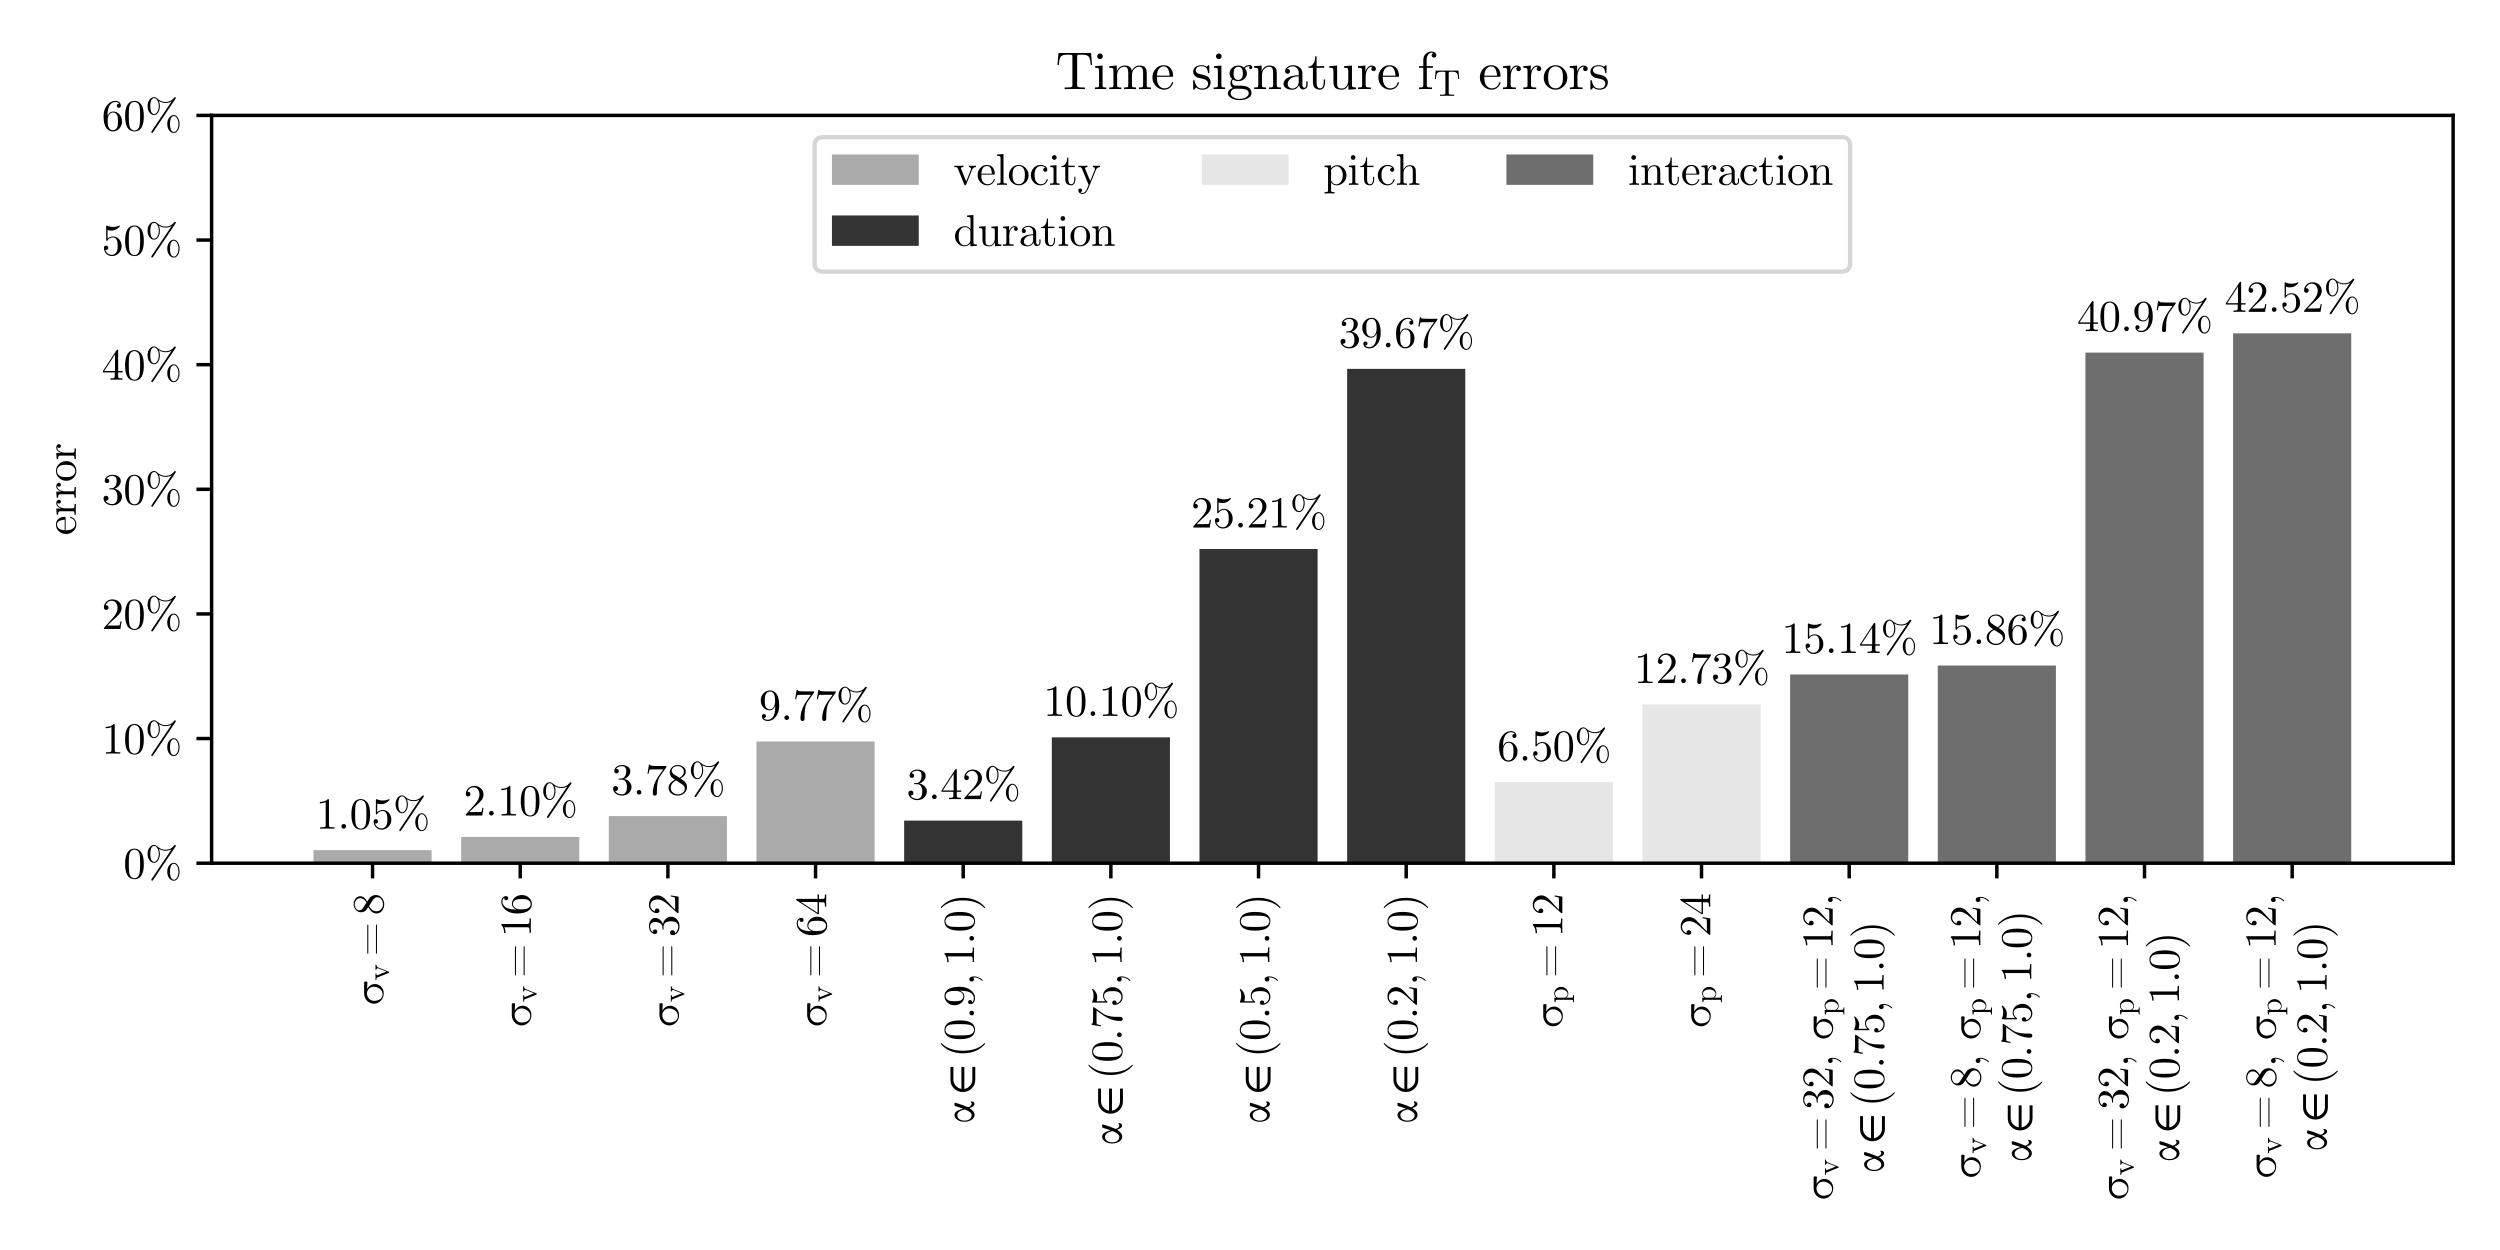 <?xml version="1.0" encoding="utf-8" standalone="no"?>
<!DOCTYPE svg PUBLIC "-//W3C//DTD SVG 1.1//EN"
  "http://www.w3.org/Graphics/SVG/1.1/DTD/svg11.dtd">
<svg xmlns:xlink="http://www.w3.org/1999/xlink" width="576pt" height="288pt" viewBox="0 0 576 288" xmlns="http://www.w3.org/2000/svg" version="1.1">
 <defs>
  <style type="text/css">*{stroke-linejoin: round; stroke-linecap: butt}</style>
 </defs>
 <g id="figure_1">
  <g id="patch_1">
   <path d="M 0 288 
L 576 288 
L 576 0 
L 0 0 
z
" style="fill: #ffffff"/>
  </g>
  <g id="axes_1">
   <g id="patch_2">
    <path d="M 48.755 198.878 
L 565.2 198.878 
L 565.2 26.592 
L 48.755 26.592 
z
" style="fill: #ffffff"/>
   </g>
   <g id="patch_3">
    <path d="M 72.23 198.878 
L 99.447 198.878 
L 99.447 195.868 
L 72.23 195.868 
z
" clip-path="url(#pb0a0406ac8)" style="fill: #aaaaaa"/>
   </g>
   <g id="patch_4">
    <path d="M 106.251 198.878 
L 133.468 198.878 
L 133.468 192.836 
L 106.251 192.836 
z
" clip-path="url(#pb0a0406ac8)" style="fill: #aaaaaa"/>
   </g>
   <g id="patch_5">
    <path d="M 140.273 198.878 
L 167.49 198.878 
L 167.49 188.02 
L 140.273 188.02 
z
" clip-path="url(#pb0a0406ac8)" style="fill: #aaaaaa"/>
   </g>
   <g id="patch_6">
    <path d="M 174.294 198.878 
L 201.511 198.878 
L 201.511 170.832 
L 174.294 170.832 
z
" clip-path="url(#pb0a0406ac8)" style="fill: #aaaaaa"/>
   </g>
   <g id="patch_7">
    <path d="M 208.315 198.878 
L 235.533 198.878 
L 235.533 189.066 
L 208.315 189.066 
z
" clip-path="url(#pb0a0406ac8)" style="fill: #333333"/>
   </g>
   <g id="patch_8">
    <path d="M 242.337 198.878 
L 269.554 198.878 
L 269.554 169.887 
L 242.337 169.887 
z
" clip-path="url(#pb0a0406ac8)" style="fill: #333333"/>
   </g>
   <g id="patch_9">
    <path d="M 276.358 198.878 
L 303.575 198.878 
L 303.575 126.487 
L 276.358 126.487 
z
" clip-path="url(#pb0a0406ac8)" style="fill: #333333"/>
   </g>
   <g id="patch_10">
    <path d="M 310.38 198.878 
L 337.597 198.878 
L 337.597 84.981 
L 310.38 84.981 
z
" clip-path="url(#pb0a0406ac8)" style="fill: #333333"/>
   </g>
   <g id="patch_11">
    <path d="M 344.401 198.878 
L 371.618 198.878 
L 371.618 180.205 
L 344.401 180.205 
z
" clip-path="url(#pb0a0406ac8)" style="fill: #e6e6e6"/>
   </g>
   <g id="patch_12">
    <path d="M 378.422 198.878 
L 405.64 198.878 
L 405.64 162.314 
L 378.422 162.314 
z
" clip-path="url(#pb0a0406ac8)" style="fill: #e6e6e6"/>
   </g>
   <g id="patch_13">
    <path d="M 412.444 198.878 
L 439.661 198.878 
L 439.661 155.392 
L 412.444 155.392 
z
" clip-path="url(#pb0a0406ac8)" style="fill: #6e6e6e"/>
   </g>
   <g id="patch_14">
    <path d="M 446.465 198.878 
L 473.682 198.878 
L 473.682 153.332 
L 446.465 153.332 
z
" clip-path="url(#pb0a0406ac8)" style="fill: #6e6e6e"/>
   </g>
   <g id="patch_15">
    <path d="M 480.487 198.878 
L 507.704 198.878 
L 507.704 81.233 
L 480.487 81.233 
z
" clip-path="url(#pb0a0406ac8)" style="fill: #6e6e6e"/>
   </g>
   <g id="patch_16">
    <path d="M 514.508 198.878 
L 541.725 198.878 
L 541.725 76.797 
L 514.508 76.797 
z
" clip-path="url(#pb0a0406ac8)" style="fill: #6e6e6e"/>
   </g>
   <g id="matplotlib.axis_1">
    <g id="xtick_1">
     <g id="line2d_1">
      <defs>
       <path id="mce9eb46eaa" d="M 0 0 
L 0 3.5 
" style="stroke: #000000; stroke-width: 0.8"/>
      </defs>
      <g>
       <use xlink:href="#mce9eb46eaa" x="85.838" y="198.878" style="stroke: #000000; stroke-width: 0.8"/>
      </g>
     </g>
     <g id="text_1">
      <!-- $\sigma_v = 8$ -->
      <g transform="translate(88.338 231.678) rotate(-90) scale(0.1 -0.1)">
       <defs>
        <path id="CMUSerif-Roman-3c3" d="M 262 1344 
Q 262 1587 358 1827 
Q 454 2067 636 2278 
Q 819 2490 1132 2624 
Q 1446 2758 1837 2758 
Q 1869 2758 1933 2755 
Q 1997 2752 2035 2752 
L 3309 2752 
Q 3405 2752 3430 2720 
Q 3456 2688 3456 2586 
L 3456 2419 
Q 3456 2336 3430 2307 
Q 3405 2278 3328 2278 
Q 3315 2278 3142 2291 
Q 2970 2304 2755 2313 
Q 2541 2323 2432 2323 
L 2400 2323 
Q 2682 2176 2890 1878 
Q 3098 1581 3098 1197 
Q 3098 691 2717 310 
Q 2336 -70 1747 -70 
Q 1126 -70 694 349 
Q 262 768 262 1344 
z
M 678 1318 
Q 678 1120 723 925 
Q 768 730 867 534 
Q 966 339 1164 217 
Q 1363 96 1632 96 
Q 2106 96 2406 502 
Q 2707 909 2707 1344 
Q 2707 1760 2425 2051 
Q 2144 2342 1747 2342 
Q 1325 2342 1001 2057 
Q 678 1773 678 1318 
z
" transform="scale(0.016)"/>
        <path id="CMUSerif-Roman-76" d="M 122 2560 
L 122 2758 
Q 410 2739 742 2739 
Q 864 2739 1440 2758 
L 1440 2560 
Q 1075 2560 1075 2394 
Q 1075 2368 1114 2285 
L 1830 499 
L 2483 2131 
Q 2522 2240 2522 2285 
Q 2522 2394 2448 2474 
Q 2374 2554 2214 2560 
L 2214 2758 
Q 2541 2739 2771 2739 
Q 3034 2739 3251 2758 
L 3251 2560 
Q 3059 2560 2924 2473 
Q 2790 2387 2748 2313 
Q 2707 2240 2662 2131 
L 1824 51 
Q 1773 -70 1690 -70 
Q 1632 -70 1609 -48 
Q 1587 -26 1555 51 
L 634 2323 
Q 570 2483 490 2521 
Q 410 2560 122 2560 
z
" transform="scale(0.016)"/>
        <path id="CMUSerif-Roman-3d" d="M 365 973 
Q 371 1050 493 1050 
L 4416 1050 
Q 4602 1050 4602 979 
Q 4602 902 4429 902 
L 538 902 
Q 365 902 365 973 
z
M 365 2221 
Q 365 2298 499 2298 
L 4410 2298 
Q 4602 2298 4602 2221 
Q 4602 2150 4442 2150 
L 493 2150 
Q 365 2150 365 2221 
z
" transform="scale(0.016)"/>
        <path id="CMUSerif-Roman-38" d="M 269 966 
Q 269 1683 1190 2144 
Q 794 2413 723 2490 
Q 442 2803 442 3194 
Q 442 3642 781 3952 
Q 1120 4262 1600 4262 
Q 2061 4262 2406 3996 
Q 2752 3731 2752 3309 
Q 2752 2714 1978 2317 
Q 2490 1997 2611 1862 
Q 2925 1517 2925 1075 
Q 2925 563 2531 211 
Q 2138 -141 1594 -141 
Q 1062 -141 665 169 
Q 269 480 269 966 
z
M 589 966 
Q 589 570 886 304 
Q 1184 38 1600 38 
Q 2003 38 2304 268 
Q 2605 499 2605 845 
Q 2605 979 2560 1094 
Q 2515 1210 2425 1302 
Q 2336 1395 2281 1436 
Q 2227 1478 2125 1549 
L 1338 2048 
Q 589 1632 589 966 
z
M 723 3443 
Q 723 3136 1043 2925 
L 1837 2413 
Q 2470 2784 2470 3309 
Q 2470 3648 2211 3875 
Q 1952 4102 1594 4102 
Q 1242 4102 982 3916 
Q 723 3731 723 3443 
z
" transform="scale(0.016)"/>
       </defs>
       <use xlink:href="#CMUSerif-Roman-3c3" transform="translate(0 0.406)"/>
       <use xlink:href="#CMUSerif-Roman-76" transform="translate(57.654 -12.522) scale(0.7)"/>
       <use xlink:href="#CMUSerif-Roman-3d" transform="translate(113.359 0.406)"/>
       <use xlink:href="#CMUSerif-Roman-38" transform="translate(207.819 0.406)"/>
      </g>
     </g>
    </g>
    <g id="xtick_2">
     <g id="line2d_2">
      <g>
       <use xlink:href="#mce9eb46eaa" x="119.86" y="198.878" style="stroke: #000000; stroke-width: 0.8"/>
      </g>
     </g>
     <g id="text_2">
      <!-- $\sigma_v = 16$ -->
      <g transform="translate(122.36 236.678) rotate(-90) scale(0.1 -0.1)">
       <defs>
        <path id="CMUSerif-Roman-31" d="M 570 3654 
L 570 3853 
Q 1338 3853 1734 4262 
Q 1843 4262 1862 4236 
Q 1882 4211 1882 4096 
L 1882 506 
Q 1882 314 1974 256 
Q 2067 198 2477 198 
L 2682 198 
L 2682 0 
Q 2458 19 1645 19 
Q 832 19 608 0 
L 608 198 
L 813 198 
Q 1216 198 1312 256 
Q 1408 314 1408 506 
L 1408 3821 
Q 1075 3654 570 3654 
z
" transform="scale(0.016)"/>
        <path id="CMUSerif-Roman-36" d="M 269 2022 
Q 269 3027 781 3644 
Q 1293 4262 1952 4262 
Q 2336 4262 2550 4067 
Q 2765 3872 2765 3571 
Q 2765 3405 2669 3334 
Q 2573 3264 2470 3264 
Q 2355 3264 2265 3341 
Q 2176 3418 2176 3558 
Q 2176 3846 2528 3846 
Q 2362 4102 1965 4102 
Q 1843 4102 1718 4067 
Q 1594 4032 1430 3913 
Q 1267 3795 1142 3606 
Q 1018 3418 931 3066 
Q 845 2714 845 2253 
L 845 2099 
Q 1107 2733 1644 2733 
Q 2182 2733 2553 2323 
Q 2925 1914 2925 1306 
Q 2925 685 2537 272 
Q 2150 -141 1606 -141 
Q 1363 -141 1142 -38 
Q 922 64 717 294 
Q 512 525 390 969 
Q 269 1414 269 2022 
z
M 858 1446 
Q 858 819 973 518 
Q 992 467 1033 400 
Q 1075 333 1148 243 
Q 1222 154 1344 96 
Q 1466 38 1606 38 
Q 2035 38 2240 454 
Q 2349 685 2349 1312 
Q 2349 1952 2234 2189 
Q 2035 2586 1638 2586 
Q 1370 2586 1184 2400 
Q 998 2214 928 1968 
Q 858 1722 858 1446 
z
" transform="scale(0.016)"/>
       </defs>
       <use xlink:href="#CMUSerif-Roman-3c3" transform="translate(0 0.406)"/>
       <use xlink:href="#CMUSerif-Roman-76" transform="translate(57.654 -12.522) scale(0.7)"/>
       <use xlink:href="#CMUSerif-Roman-3d" transform="translate(113.359 0.406)"/>
       <use xlink:href="#CMUSerif-Roman-31" transform="translate(207.819 0.406)"/>
       <use xlink:href="#CMUSerif-Roman-36" transform="translate(257.819 0.406)"/>
      </g>
     </g>
    </g>
    <g id="xtick_3">
     <g id="line2d_3">
      <g>
       <use xlink:href="#mce9eb46eaa" x="153.881" y="198.878" style="stroke: #000000; stroke-width: 0.8"/>
      </g>
     </g>
     <g id="text_3">
      <!-- $\sigma_v = 32$ -->
      <g transform="translate(156.381 236.678) rotate(-90) scale(0.1 -0.1)">
       <defs>
        <path id="CMUSerif-Roman-33" d="M 269 864 
Q 269 1056 377 1145 
Q 486 1235 627 1235 
Q 774 1235 880 1139 
Q 986 1043 986 877 
Q 986 698 861 598 
Q 736 499 563 525 
Q 717 269 998 153 
Q 1280 38 1542 38 
Q 1818 38 2042 275 
Q 2266 512 2266 1094 
Q 2266 1587 2074 1872 
Q 1882 2157 1504 2157 
L 1222 2157 
Q 1126 2157 1097 2166 
Q 1069 2176 1069 2227 
Q 1069 2291 1165 2304 
Q 1261 2304 1414 2323 
Q 1786 2336 1984 2656 
Q 2163 2957 2163 3386 
Q 2163 3776 1977 3939 
Q 1792 4102 1549 4102 
Q 1325 4102 1078 4009 
Q 832 3917 698 3706 
Q 1094 3706 1094 3386 
Q 1094 3245 1004 3152 
Q 915 3059 768 3059 
Q 627 3059 534 3148 
Q 442 3238 442 3392 
Q 442 3757 768 4009 
Q 1094 4262 1574 4262 
Q 2048 4262 2400 4012 
Q 2752 3763 2752 3379 
Q 2752 3002 2502 2691 
Q 2253 2381 1856 2253 
Q 2342 2157 2633 1827 
Q 2925 1498 2925 1094 
Q 2925 595 2531 227 
Q 2138 -141 1562 -141 
Q 1030 -141 649 147 
Q 269 435 269 864 
z
" transform="scale(0.016)"/>
        <path id="CMUSerif-Roman-32" d="M 320 0 
Q 320 115 329 150 
Q 339 186 390 237 
L 1619 1606 
Q 2291 2362 2291 3021 
Q 2291 3450 2067 3757 
Q 1843 4064 1434 4064 
Q 1152 4064 915 3891 
Q 678 3718 570 3411 
Q 589 3418 653 3418 
Q 813 3418 902 3318 
Q 992 3219 992 3085 
Q 992 2912 880 2829 
Q 768 2746 659 2746 
Q 614 2746 556 2755 
Q 499 2765 409 2854 
Q 320 2944 320 3104 
Q 320 3552 659 3907 
Q 998 4262 1517 4262 
Q 2106 4262 2490 3913 
Q 2874 3565 2874 3021 
Q 2874 2829 2816 2656 
Q 2758 2483 2681 2348 
Q 2605 2214 2400 2000 
Q 2195 1786 2028 1632 
Q 1862 1478 1491 1152 
L 813 493 
L 1965 493 
Q 2528 493 2573 544 
Q 2637 634 2714 1114 
L 2874 1114 
L 2694 0 
L 320 0 
z
" transform="scale(0.016)"/>
       </defs>
       <use xlink:href="#CMUSerif-Roman-3c3" transform="translate(0 0.406)"/>
       <use xlink:href="#CMUSerif-Roman-76" transform="translate(57.654 -12.522) scale(0.7)"/>
       <use xlink:href="#CMUSerif-Roman-3d" transform="translate(113.359 0.406)"/>
       <use xlink:href="#CMUSerif-Roman-33" transform="translate(207.819 0.406)"/>
       <use xlink:href="#CMUSerif-Roman-32" transform="translate(257.819 0.406)"/>
      </g>
     </g>
    </g>
    <g id="xtick_4">
     <g id="line2d_4">
      <g>
       <use xlink:href="#mce9eb46eaa" x="187.903" y="198.878" style="stroke: #000000; stroke-width: 0.8"/>
      </g>
     </g>
     <g id="text_4">
      <!-- $\sigma_v = 64$ -->
      <g transform="translate(190.403 236.678) rotate(-90) scale(0.1 -0.1)">
       <defs>
        <path id="CMUSerif-Roman-34" d="M 179 1056 
L 179 1254 
L 2144 4256 
Q 2195 4333 2272 4333 
Q 2342 4333 2358 4304 
Q 2374 4275 2374 4166 
L 2374 1254 
L 3014 1254 
L 3014 1056 
L 2374 1056 
L 2374 499 
Q 2374 314 2451 256 
Q 2528 198 2861 198 
L 2995 198 
L 2995 0 
Q 2733 19 2125 19 
Q 1523 19 1261 0 
L 1261 198 
L 1395 198 
Q 1728 198 1805 256 
Q 1882 314 1882 499 
L 1882 1056 
L 179 1056 
z
M 358 1254 
L 1920 1254 
L 1920 3642 
L 358 1254 
z
" transform="scale(0.016)"/>
       </defs>
       <use xlink:href="#CMUSerif-Roman-3c3" transform="translate(0 0.297)"/>
       <use xlink:href="#CMUSerif-Roman-76" transform="translate(57.654 -12.631) scale(0.7)"/>
       <use xlink:href="#CMUSerif-Roman-3d" transform="translate(113.359 0.297)"/>
       <use xlink:href="#CMUSerif-Roman-36" transform="translate(207.819 0.297)"/>
       <use xlink:href="#CMUSerif-Roman-34" transform="translate(257.819 0.297)"/>
      </g>
     </g>
    </g>
    <g id="xtick_5">
     <g id="line2d_5">
      <g>
       <use xlink:href="#mce9eb46eaa" x="221.924" y="198.878" style="stroke: #000000; stroke-width: 0.8"/>
      </g>
     </g>
     <g id="text_5">
      <!-- $\alpha\in(0.9, 1.0)$ -->
      <g transform="translate(224.424 258.878) rotate(-90) scale(0.1 -0.1)">
       <defs>
        <path id="CMUSerif-Roman-3b1" d="M 262 1376 
Q 262 1990 550 2406 
Q 838 2822 1235 2822 
Q 1395 2822 1526 2742 
Q 1658 2662 1744 2556 
Q 1830 2451 1913 2262 
Q 1997 2074 2041 1939 
Q 2086 1805 2150 1574 
Q 2259 1856 2339 2109 
Q 2419 2362 2444 2480 
Q 2470 2598 2505 2688 
Q 2541 2778 2576 2800 
Q 2611 2822 2682 2822 
L 2861 2822 
Q 3002 2822 3002 2739 
Q 3002 2694 2915 2396 
Q 2829 2099 2675 1670 
Q 2522 1242 2387 960 
Q 2362 883 2362 870 
Q 2362 832 2410 717 
Q 2458 602 2579 474 
Q 2701 346 2854 346 
Q 2970 346 3030 413 
Q 3091 480 3117 480 
Q 3200 480 3200 378 
Q 3200 224 3101 80 
Q 3002 -64 2835 -64 
Q 2477 -64 2240 666 
Q 1971 275 1779 122 
Q 1530 -70 1242 -70 
Q 819 -70 540 362 
Q 262 794 262 1376 
z
M 429 1376 
Q 429 922 646 634 
Q 864 346 1222 346 
Q 1632 346 2010 1222 
Q 2035 1299 2035 1318 
Q 2035 1376 1993 1529 
Q 1952 1683 1865 1891 
Q 1779 2099 1609 2252 
Q 1440 2406 1222 2406 
Q 864 2406 646 2121 
Q 429 1837 429 1376 
z
" transform="scale(0.016)"/>
        <path id="STIXGeneral-Regular-2208" d="M 4000 -173 
L 2138 -173 
Q 1382 -173 883 355 
Q 384 883 384 1612 
Q 384 2342 877 2870 
Q 1370 3398 2118 3398 
L 4000 3398 
L 4000 2976 
L 2144 2976 
Q 1664 2976 1286 2633 
Q 909 2291 826 1824 
L 4000 1824 
L 4000 1402 
L 819 1402 
Q 902 934 1280 592 
Q 1658 250 2138 250 
L 4000 250 
L 4000 -173 
z
" transform="scale(0.016)"/>
        <path id="CMUSerif-Roman-28" d="M 634 1600 
Q 634 2682 1037 3552 
Q 1210 3917 1450 4224 
Q 1690 4531 1850 4665 
Q 2010 4800 2054 4800 
Q 2118 4800 2118 4736 
Q 2118 4704 2035 4627 
Q 1005 3578 1005 1600 
Q 1005 -384 2010 -1395 
Q 2118 -1504 2118 -1536 
Q 2118 -1600 2054 -1600 
Q 2010 -1600 1856 -1472 
Q 1702 -1344 1465 -1049 
Q 1229 -755 1056 -397 
Q 634 474 634 1600 
z
" transform="scale(0.016)"/>
        <path id="CMUSerif-Roman-30" d="M 250 2048 
Q 250 2989 486 3501 
Q 819 4262 1600 4262 
Q 1766 4262 1939 4217 
Q 2112 4173 2333 4000 
Q 2554 3827 2688 3546 
Q 2944 3002 2944 2048 
Q 2944 1114 2707 602 
Q 2362 -141 1594 -141 
Q 1306 -141 1014 6 
Q 723 154 538 506 
Q 250 1037 250 2048 
z
M 781 2125 
Q 781 1158 851 774 
Q 928 358 1142 179 
Q 1357 0 1594 0 
Q 1850 0 2064 192 
Q 2278 384 2342 800 
Q 2413 1210 2413 2125 
Q 2413 3014 2349 3373 
Q 2266 3789 2042 3955 
Q 1818 4122 1594 4122 
Q 1510 4122 1420 4096 
Q 1331 4070 1203 4000 
Q 1075 3930 976 3750 
Q 877 3571 832 3302 
Q 781 2957 781 2125 
z
" transform="scale(0.016)"/>
        <path id="CMUSerif-Roman-2e" d="M 640 102 
Q 544 205 544 339 
Q 544 474 640 573 
Q 736 672 883 672 
Q 1024 672 1120 579 
Q 1216 486 1216 339 
Q 1216 192 1113 96 
Q 1011 0 883 0 
Q 736 0 640 102 
z
" transform="scale(0.016)"/>
        <path id="CMUSerif-Roman-39" d="M 269 2822 
Q 269 3162 368 3395 
Q 467 3629 678 3859 
Q 1062 4262 1619 4262 
Q 1856 4262 2067 4163 
Q 2278 4064 2480 3837 
Q 2682 3610 2803 3165 
Q 2925 2720 2925 2106 
Q 2925 1114 2445 486 
Q 1965 -141 1318 -141 
Q 909 -141 669 44 
Q 429 230 429 550 
Q 429 717 521 787 
Q 614 858 723 858 
Q 838 858 928 781 
Q 1018 704 1018 563 
Q 1018 448 944 358 
Q 870 269 685 269 
Q 870 38 1312 38 
Q 1472 38 1632 112 
Q 1792 186 1965 365 
Q 2138 544 2243 921 
Q 2349 1299 2349 1830 
L 2349 2035 
Q 2093 1395 1549 1395 
Q 1011 1395 640 1808 
Q 269 2221 269 2822 
z
M 845 2816 
Q 845 2182 960 1946 
Q 1158 1542 1555 1542 
Q 1946 1542 2141 1891 
Q 2336 2240 2336 2694 
Q 2336 3322 2234 3597 
Q 2042 4102 1619 4102 
Q 1197 4102 979 3699 
Q 845 3462 845 2816 
z
" transform="scale(0.016)"/>
        <path id="CMUSerif-Roman-2c" d="M 640 102 
Q 550 205 550 339 
Q 550 474 640 576 
Q 730 678 890 678 
Q 1082 678 1190 496 
Q 1299 314 1299 6 
Q 1299 -326 1164 -633 
Q 1030 -941 899 -1088 
Q 768 -1235 717 -1235 
Q 653 -1235 653 -1165 
Q 653 -1139 698 -1094 
Q 1158 -602 1158 6 
Q 1158 102 1146 102 
L 1133 90 
Q 1024 0 890 0 
Q 730 0 640 102 
z
" transform="scale(0.016)"/>
        <path id="CMUSerif-Roman-29" d="M 365 -1536 
Q 365 -1504 448 -1427 
Q 1478 -378 1478 1600 
Q 1478 3584 486 4589 
Q 365 4704 365 4736 
Q 365 4800 429 4800 
Q 474 4800 627 4672 
Q 781 4544 1017 4249 
Q 1254 3955 1427 3597 
Q 1850 2726 1850 1600 
Q 1850 518 1446 -352 
Q 1274 -717 1034 -1024 
Q 794 -1331 634 -1465 
Q 474 -1600 429 -1600 
Q 365 -1600 365 -1536 
z
" transform="scale(0.016)"/>
       </defs>
       <use xlink:href="#CMUSerif-Roman-3b1"/>
       <use xlink:href="#STIXGeneral-Regular-2208" transform="translate(66.66 0)"/>
       <use xlink:href="#CMUSerif-Roman-28" transform="translate(151.82 0)"/>
       <use xlink:href="#CMUSerif-Roman-30" transform="translate(190.62 0)"/>
       <use xlink:href="#CMUSerif-Roman-2e" transform="translate(240.62 0)"/>
       <use xlink:href="#CMUSerif-Roman-39" transform="translate(268.42 0)"/>
       <use xlink:href="#CMUSerif-Roman-2c" transform="translate(318.42 0)"/>
       <use xlink:href="#CMUSerif-Roman-31" transform="translate(362.78 0)"/>
       <use xlink:href="#CMUSerif-Roman-2e" transform="translate(412.78 0)"/>
       <use xlink:href="#CMUSerif-Roman-30" transform="translate(440.58 0)"/>
       <use xlink:href="#CMUSerif-Roman-29" transform="translate(490.58 0)"/>
      </g>
     </g>
    </g>
    <g id="xtick_6">
     <g id="line2d_6">
      <g>
       <use xlink:href="#mce9eb46eaa" x="255.945" y="198.878" style="stroke: #000000; stroke-width: 0.8"/>
      </g>
     </g>
     <g id="text_6">
      <!-- $\alpha\in(0.75, 1.0)$ -->
      <g transform="translate(258.445 263.878) rotate(-90) scale(0.1 -0.1)">
       <defs>
        <path id="CMUSerif-Roman-37" d="M 358 3008 
L 570 4326 
L 730 4326 
Q 749 4250 781 4214 
Q 813 4179 995 4150 
Q 1178 4122 1549 4122 
L 3104 4122 
Q 3104 3974 3046 3898 
L 2182 2682 
Q 1907 2298 1786 1587 
Q 1715 1114 1715 538 
L 1715 211 
Q 1715 -141 1420 -141 
Q 1126 -141 1126 211 
Q 1126 1434 1914 2618 
Q 1997 2739 2307 3174 
Q 2618 3610 2630 3629 
L 1306 3629 
Q 723 3629 678 3590 
Q 614 3533 518 3008 
L 358 3008 
z
" transform="scale(0.016)"/>
        <path id="CMUSerif-Roman-35" d="M 320 1030 
Q 320 1222 422 1296 
Q 525 1370 634 1370 
Q 781 1370 867 1277 
Q 954 1184 954 1056 
Q 954 928 867 835 
Q 781 742 634 742 
Q 563 742 525 755 
Q 608 461 867 249 
Q 1126 38 1466 38 
Q 1894 38 2150 454 
Q 2304 723 2304 1331 
Q 2304 1869 2189 2138 
Q 2010 2547 1645 2547 
Q 1126 2547 819 2099 
Q 781 2042 736 2042 
Q 672 2042 659 2077 
Q 646 2112 646 2208 
L 646 4102 
Q 646 4256 710 4256 
Q 736 4256 787 4237 
Q 1190 4058 1638 4058 
Q 2099 4058 2509 4243 
Q 2541 4262 2560 4262 
Q 2624 4262 2624 4192 
Q 2624 4166 2573 4092 
Q 2522 4019 2413 3923 
Q 2304 3827 2163 3737 
Q 2022 3648 1817 3587 
Q 1613 3526 1389 3526 
Q 1120 3526 845 3610 
L 845 2362 
Q 1178 2688 1658 2688 
Q 2170 2688 2522 2275 
Q 2874 1862 2874 1286 
Q 2874 685 2458 272 
Q 2042 -141 1478 -141 
Q 966 -141 643 224 
Q 320 589 320 1030 
z
" transform="scale(0.016)"/>
       </defs>
       <use xlink:href="#CMUSerif-Roman-3b1"/>
       <use xlink:href="#STIXGeneral-Regular-2208" transform="translate(66.66 0)"/>
       <use xlink:href="#CMUSerif-Roman-28" transform="translate(151.82 0)"/>
       <use xlink:href="#CMUSerif-Roman-30" transform="translate(190.62 0)"/>
       <use xlink:href="#CMUSerif-Roman-2e" transform="translate(240.62 0)"/>
       <use xlink:href="#CMUSerif-Roman-37" transform="translate(268.42 0)"/>
       <use xlink:href="#CMUSerif-Roman-35" transform="translate(318.42 0)"/>
       <use xlink:href="#CMUSerif-Roman-2c" transform="translate(368.42 0)"/>
       <use xlink:href="#CMUSerif-Roman-31" transform="translate(412.78 0)"/>
       <use xlink:href="#CMUSerif-Roman-2e" transform="translate(462.78 0)"/>
       <use xlink:href="#CMUSerif-Roman-30" transform="translate(490.58 0)"/>
       <use xlink:href="#CMUSerif-Roman-29" transform="translate(540.58 0)"/>
      </g>
     </g>
    </g>
    <g id="xtick_7">
     <g id="line2d_7">
      <g>
       <use xlink:href="#mce9eb46eaa" x="289.967" y="198.878" style="stroke: #000000; stroke-width: 0.8"/>
      </g>
     </g>
     <g id="text_7">
      <!-- $\alpha\in(0.5, 1.0)$ -->
      <g transform="translate(292.467 258.878) rotate(-90) scale(0.1 -0.1)">
       <use xlink:href="#CMUSerif-Roman-3b1"/>
       <use xlink:href="#STIXGeneral-Regular-2208" transform="translate(66.66 0)"/>
       <use xlink:href="#CMUSerif-Roman-28" transform="translate(151.82 0)"/>
       <use xlink:href="#CMUSerif-Roman-30" transform="translate(190.62 0)"/>
       <use xlink:href="#CMUSerif-Roman-2e" transform="translate(240.62 0)"/>
       <use xlink:href="#CMUSerif-Roman-35" transform="translate(268.42 0)"/>
       <use xlink:href="#CMUSerif-Roman-2c" transform="translate(318.42 0)"/>
       <use xlink:href="#CMUSerif-Roman-31" transform="translate(362.78 0)"/>
       <use xlink:href="#CMUSerif-Roman-2e" transform="translate(412.78 0)"/>
       <use xlink:href="#CMUSerif-Roman-30" transform="translate(440.58 0)"/>
       <use xlink:href="#CMUSerif-Roman-29" transform="translate(490.58 0)"/>
      </g>
     </g>
    </g>
    <g id="xtick_8">
     <g id="line2d_8">
      <g>
       <use xlink:href="#mce9eb46eaa" x="323.988" y="198.878" style="stroke: #000000; stroke-width: 0.8"/>
      </g>
     </g>
     <g id="text_8">
      <!-- $\alpha\in(0.2, 1.0)$ -->
      <g transform="translate(326.488 258.878) rotate(-90) scale(0.1 -0.1)">
       <use xlink:href="#CMUSerif-Roman-3b1"/>
       <use xlink:href="#STIXGeneral-Regular-2208" transform="translate(66.66 0)"/>
       <use xlink:href="#CMUSerif-Roman-28" transform="translate(151.82 0)"/>
       <use xlink:href="#CMUSerif-Roman-30" transform="translate(190.62 0)"/>
       <use xlink:href="#CMUSerif-Roman-2e" transform="translate(240.62 0)"/>
       <use xlink:href="#CMUSerif-Roman-32" transform="translate(268.42 0)"/>
       <use xlink:href="#CMUSerif-Roman-2c" transform="translate(318.42 0)"/>
       <use xlink:href="#CMUSerif-Roman-31" transform="translate(362.78 0)"/>
       <use xlink:href="#CMUSerif-Roman-2e" transform="translate(412.78 0)"/>
       <use xlink:href="#CMUSerif-Roman-30" transform="translate(440.58 0)"/>
       <use xlink:href="#CMUSerif-Roman-29" transform="translate(490.58 0)"/>
      </g>
     </g>
    </g>
    <g id="xtick_9">
     <g id="line2d_9">
      <g>
       <use xlink:href="#mce9eb46eaa" x="358.01" y="198.878" style="stroke: #000000; stroke-width: 0.8"/>
      </g>
     </g>
     <g id="text_9">
      <!-- $\sigma_p = 12$ -->
      <g transform="translate(360.01 236.878) rotate(-90) scale(0.1 -0.1)">
       <defs>
        <path id="CMUSerif-Roman-70" d="M 179 -1043 
Q 518 -1043 598 -1001 
Q 678 -960 678 -755 
L 678 2240 
Q 678 2451 598 2505 
Q 518 2560 179 2560 
L 179 2758 
L 1101 2829 
L 1101 2406 
Q 1485 2829 1997 2829 
Q 2541 2829 2937 2406 
Q 3334 1984 3334 1382 
Q 3334 774 2912 352 
Q 2490 -70 1907 -70 
Q 1587 -70 1372 93 
Q 1158 256 1120 378 
L 1120 320 
L 1120 -755 
Q 1120 -960 1200 -1001 
Q 1280 -1043 1619 -1043 
L 1619 -1242 
Q 947 -1222 896 -1222 
Q 832 -1222 179 -1242 
L 179 -1043 
z
M 1120 730 
Q 1120 634 1133 598 
Q 1146 563 1210 461 
Q 1466 70 1882 70 
Q 2246 70 2524 444 
Q 2803 819 2803 1382 
Q 2803 1920 2550 2294 
Q 2298 2669 1946 2669 
Q 1696 2669 1478 2534 
Q 1261 2400 1120 2157 
L 1120 730 
z
" transform="scale(0.016)"/>
       </defs>
       <use xlink:href="#CMUSerif-Roman-3c3" transform="translate(0 0.406)"/>
       <use xlink:href="#CMUSerif-Roman-70" transform="translate(57.654 -12.522) scale(0.7)"/>
       <use xlink:href="#CMUSerif-Roman-3d" transform="translate(115.319 0.406)"/>
       <use xlink:href="#CMUSerif-Roman-31" transform="translate(209.779 0.406)"/>
       <use xlink:href="#CMUSerif-Roman-32" transform="translate(259.779 0.406)"/>
      </g>
     </g>
    </g>
    <g id="xtick_10">
     <g id="line2d_10">
      <g>
       <use xlink:href="#mce9eb46eaa" x="392.031" y="198.878" style="stroke: #000000; stroke-width: 0.8"/>
      </g>
     </g>
     <g id="text_10">
      <!-- $\sigma_p = 24$ -->
      <g transform="translate(394.081 236.878) rotate(-90) scale(0.1 -0.1)">
       <use xlink:href="#CMUSerif-Roman-3c3" transform="translate(0 0.297)"/>
       <use xlink:href="#CMUSerif-Roman-70" transform="translate(57.654 -12.631) scale(0.7)"/>
       <use xlink:href="#CMUSerif-Roman-3d" transform="translate(115.319 0.297)"/>
       <use xlink:href="#CMUSerif-Roman-32" transform="translate(209.779 0.297)"/>
       <use xlink:href="#CMUSerif-Roman-34" transform="translate(259.779 0.297)"/>
      </g>
     </g>
    </g>
    <g id="xtick_11">
     <g id="line2d_11">
      <g>
       <use xlink:href="#mce9eb46eaa" x="426.052" y="198.878" style="stroke: #000000; stroke-width: 0.8"/>
      </g>
     </g>
     <g id="text_11">
      <!-- $\sigma_v = 32$, $\sigma_p = 12$, -->
      <g transform="translate(422.302 276.578) rotate(-90) scale(0.1 -0.1)">
       <defs>
        <path id="CMUSerif-Roman-20" transform="scale(0.016)"/>
       </defs>
       <use xlink:href="#CMUSerif-Roman-3c3" transform="translate(0 0.406)"/>
       <use xlink:href="#CMUSerif-Roman-76" transform="translate(57.654 -12.522) scale(0.7)"/>
       <use xlink:href="#CMUSerif-Roman-3d" transform="translate(113.359 0.406)"/>
       <use xlink:href="#CMUSerif-Roman-33" transform="translate(207.819 0.406)"/>
       <use xlink:href="#CMUSerif-Roman-32" transform="translate(257.819 0.406)"/>
       <use xlink:href="#CMUSerif-Roman-2c" transform="translate(307.819 0.406)"/>
       <use xlink:href="#CMUSerif-Roman-20" transform="translate(335.519 0.406)"/>
       <use xlink:href="#CMUSerif-Roman-3c3" transform="translate(368.819 0.406)"/>
       <use xlink:href="#CMUSerif-Roman-70" transform="translate(426.473 -12.522) scale(0.7)"/>
       <use xlink:href="#CMUSerif-Roman-3d" transform="translate(484.138 0.406)"/>
       <use xlink:href="#CMUSerif-Roman-31" transform="translate(578.598 0.406)"/>
       <use xlink:href="#CMUSerif-Roman-32" transform="translate(628.598 0.406)"/>
       <use xlink:href="#CMUSerif-Roman-2c" transform="translate(678.598 0.406)"/>
      </g>
      <!-- $\alpha\in(0.75, 1.0)$ -->
      <g transform="translate(434.002 270.228) rotate(-90) scale(0.1 -0.1)">
       <use xlink:href="#CMUSerif-Roman-3b1"/>
       <use xlink:href="#STIXGeneral-Regular-2208" transform="translate(66.66 0)"/>
       <use xlink:href="#CMUSerif-Roman-28" transform="translate(151.82 0)"/>
       <use xlink:href="#CMUSerif-Roman-30" transform="translate(190.62 0)"/>
       <use xlink:href="#CMUSerif-Roman-2e" transform="translate(240.62 0)"/>
       <use xlink:href="#CMUSerif-Roman-37" transform="translate(268.42 0)"/>
       <use xlink:href="#CMUSerif-Roman-35" transform="translate(318.42 0)"/>
       <use xlink:href="#CMUSerif-Roman-2c" transform="translate(368.42 0)"/>
       <use xlink:href="#CMUSerif-Roman-31" transform="translate(412.78 0)"/>
       <use xlink:href="#CMUSerif-Roman-2e" transform="translate(462.78 0)"/>
       <use xlink:href="#CMUSerif-Roman-30" transform="translate(490.58 0)"/>
       <use xlink:href="#CMUSerif-Roman-29" transform="translate(540.58 0)"/>
      </g>
     </g>
    </g>
    <g id="xtick_12">
     <g id="line2d_12">
      <g>
       <use xlink:href="#mce9eb46eaa" x="460.074" y="198.878" style="stroke: #000000; stroke-width: 0.8"/>
      </g>
     </g>
     <g id="text_12">
      <!-- $\sigma_v = 8$, $\sigma_p = 12$, -->
      <g transform="translate(456.324 271.578) rotate(-90) scale(0.1 -0.1)">
       <use xlink:href="#CMUSerif-Roman-3c3" transform="translate(0 0.406)"/>
       <use xlink:href="#CMUSerif-Roman-76" transform="translate(57.654 -12.522) scale(0.7)"/>
       <use xlink:href="#CMUSerif-Roman-3d" transform="translate(113.359 0.406)"/>
       <use xlink:href="#CMUSerif-Roman-38" transform="translate(207.819 0.406)"/>
       <use xlink:href="#CMUSerif-Roman-2c" transform="translate(257.819 0.406)"/>
       <use xlink:href="#CMUSerif-Roman-20" transform="translate(285.519 0.406)"/>
       <use xlink:href="#CMUSerif-Roman-3c3" transform="translate(318.819 0.406)"/>
       <use xlink:href="#CMUSerif-Roman-70" transform="translate(376.473 -12.522) scale(0.7)"/>
       <use xlink:href="#CMUSerif-Roman-3d" transform="translate(434.138 0.406)"/>
       <use xlink:href="#CMUSerif-Roman-31" transform="translate(528.598 0.406)"/>
       <use xlink:href="#CMUSerif-Roman-32" transform="translate(578.598 0.406)"/>
       <use xlink:href="#CMUSerif-Roman-2c" transform="translate(628.598 0.406)"/>
      </g>
      <!-- $\alpha\in(0.75, 1.0)$ -->
      <g transform="translate(468.024 267.728) rotate(-90) scale(0.1 -0.1)">
       <use xlink:href="#CMUSerif-Roman-3b1"/>
       <use xlink:href="#STIXGeneral-Regular-2208" transform="translate(66.66 0)"/>
       <use xlink:href="#CMUSerif-Roman-28" transform="translate(151.82 0)"/>
       <use xlink:href="#CMUSerif-Roman-30" transform="translate(190.62 0)"/>
       <use xlink:href="#CMUSerif-Roman-2e" transform="translate(240.62 0)"/>
       <use xlink:href="#CMUSerif-Roman-37" transform="translate(268.42 0)"/>
       <use xlink:href="#CMUSerif-Roman-35" transform="translate(318.42 0)"/>
       <use xlink:href="#CMUSerif-Roman-2c" transform="translate(368.42 0)"/>
       <use xlink:href="#CMUSerif-Roman-31" transform="translate(412.78 0)"/>
       <use xlink:href="#CMUSerif-Roman-2e" transform="translate(462.78 0)"/>
       <use xlink:href="#CMUSerif-Roman-30" transform="translate(490.58 0)"/>
       <use xlink:href="#CMUSerif-Roman-29" transform="translate(540.58 0)"/>
      </g>
     </g>
    </g>
    <g id="xtick_13">
     <g id="line2d_13">
      <g>
       <use xlink:href="#mce9eb46eaa" x="494.095" y="198.878" style="stroke: #000000; stroke-width: 0.8"/>
      </g>
     </g>
     <g id="text_13">
      <!-- $\sigma_v = 32$, $\sigma_p = 12$, -->
      <g transform="translate(490.345 276.578) rotate(-90) scale(0.1 -0.1)">
       <use xlink:href="#CMUSerif-Roman-3c3" transform="translate(0 0.406)"/>
       <use xlink:href="#CMUSerif-Roman-76" transform="translate(57.654 -12.522) scale(0.7)"/>
       <use xlink:href="#CMUSerif-Roman-3d" transform="translate(113.359 0.406)"/>
       <use xlink:href="#CMUSerif-Roman-33" transform="translate(207.819 0.406)"/>
       <use xlink:href="#CMUSerif-Roman-32" transform="translate(257.819 0.406)"/>
       <use xlink:href="#CMUSerif-Roman-2c" transform="translate(307.819 0.406)"/>
       <use xlink:href="#CMUSerif-Roman-20" transform="translate(335.519 0.406)"/>
       <use xlink:href="#CMUSerif-Roman-3c3" transform="translate(368.819 0.406)"/>
       <use xlink:href="#CMUSerif-Roman-70" transform="translate(426.473 -12.522) scale(0.7)"/>
       <use xlink:href="#CMUSerif-Roman-3d" transform="translate(484.138 0.406)"/>
       <use xlink:href="#CMUSerif-Roman-31" transform="translate(578.598 0.406)"/>
       <use xlink:href="#CMUSerif-Roman-32" transform="translate(628.598 0.406)"/>
       <use xlink:href="#CMUSerif-Roman-2c" transform="translate(678.598 0.406)"/>
      </g>
      <!-- $\alpha\in(0.2, 1.0)$ -->
      <g transform="translate(502.045 267.728) rotate(-90) scale(0.1 -0.1)">
       <use xlink:href="#CMUSerif-Roman-3b1"/>
       <use xlink:href="#STIXGeneral-Regular-2208" transform="translate(66.66 0)"/>
       <use xlink:href="#CMUSerif-Roman-28" transform="translate(151.82 0)"/>
       <use xlink:href="#CMUSerif-Roman-30" transform="translate(190.62 0)"/>
       <use xlink:href="#CMUSerif-Roman-2e" transform="translate(240.62 0)"/>
       <use xlink:href="#CMUSerif-Roman-32" transform="translate(268.42 0)"/>
       <use xlink:href="#CMUSerif-Roman-2c" transform="translate(318.42 0)"/>
       <use xlink:href="#CMUSerif-Roman-31" transform="translate(362.78 0)"/>
       <use xlink:href="#CMUSerif-Roman-2e" transform="translate(412.78 0)"/>
       <use xlink:href="#CMUSerif-Roman-30" transform="translate(440.58 0)"/>
       <use xlink:href="#CMUSerif-Roman-29" transform="translate(490.58 0)"/>
      </g>
     </g>
    </g>
    <g id="xtick_14">
     <g id="line2d_14">
      <g>
       <use xlink:href="#mce9eb46eaa" x="528.117" y="198.878" style="stroke: #000000; stroke-width: 0.8"/>
      </g>
     </g>
     <g id="text_14">
      <!-- $\sigma_v = 8$, $\sigma_p = 12$, -->
      <g transform="translate(524.367 271.578) rotate(-90) scale(0.1 -0.1)">
       <use xlink:href="#CMUSerif-Roman-3c3" transform="translate(0 0.406)"/>
       <use xlink:href="#CMUSerif-Roman-76" transform="translate(57.654 -12.522) scale(0.7)"/>
       <use xlink:href="#CMUSerif-Roman-3d" transform="translate(113.359 0.406)"/>
       <use xlink:href="#CMUSerif-Roman-38" transform="translate(207.819 0.406)"/>
       <use xlink:href="#CMUSerif-Roman-2c" transform="translate(257.819 0.406)"/>
       <use xlink:href="#CMUSerif-Roman-20" transform="translate(285.519 0.406)"/>
       <use xlink:href="#CMUSerif-Roman-3c3" transform="translate(318.819 0.406)"/>
       <use xlink:href="#CMUSerif-Roman-70" transform="translate(376.473 -12.522) scale(0.7)"/>
       <use xlink:href="#CMUSerif-Roman-3d" transform="translate(434.138 0.406)"/>
       <use xlink:href="#CMUSerif-Roman-31" transform="translate(528.598 0.406)"/>
       <use xlink:href="#CMUSerif-Roman-32" transform="translate(578.598 0.406)"/>
       <use xlink:href="#CMUSerif-Roman-2c" transform="translate(628.598 0.406)"/>
      </g>
      <!-- $\alpha\in(0.2, 1.0)$ -->
      <g transform="translate(536.067 265.228) rotate(-90) scale(0.1 -0.1)">
       <use xlink:href="#CMUSerif-Roman-3b1"/>
       <use xlink:href="#STIXGeneral-Regular-2208" transform="translate(66.66 0)"/>
       <use xlink:href="#CMUSerif-Roman-28" transform="translate(151.82 0)"/>
       <use xlink:href="#CMUSerif-Roman-30" transform="translate(190.62 0)"/>
       <use xlink:href="#CMUSerif-Roman-2e" transform="translate(240.62 0)"/>
       <use xlink:href="#CMUSerif-Roman-32" transform="translate(268.42 0)"/>
       <use xlink:href="#CMUSerif-Roman-2c" transform="translate(318.42 0)"/>
       <use xlink:href="#CMUSerif-Roman-31" transform="translate(362.78 0)"/>
       <use xlink:href="#CMUSerif-Roman-2e" transform="translate(412.78 0)"/>
       <use xlink:href="#CMUSerif-Roman-30" transform="translate(440.58 0)"/>
       <use xlink:href="#CMUSerif-Roman-29" transform="translate(490.58 0)"/>
      </g>
     </g>
    </g>
   </g>
   <g id="matplotlib.axis_2">
    <g id="ytick_1">
     <g id="line2d_15">
      <defs>
       <path id="m4cb7c00018" d="M 0 0 
L -3.5 0 
" style="stroke: #000000; stroke-width: 0.8"/>
      </defs>
      <g>
       <use xlink:href="#m4cb7c00018" x="48.755" y="198.878" style="stroke: #000000; stroke-width: 0.8"/>
      </g>
     </g>
     <g id="text_15">
      <!-- 0% -->
      <g transform="translate(28.425 202.348) scale(0.1 -0.1)">
       <defs>
        <path id="CMUSerif-Roman-25" d="M 358 3514 
Q 358 4064 640 4432 
Q 922 4800 1299 4800 
Q 1530 4800 1760 4595 
Q 2278 4102 2957 4102 
Q 3725 4102 4173 4710 
Q 4250 4800 4307 4800 
Q 4358 4800 4396 4761 
Q 4435 4723 4435 4672 
Q 4435 4634 4384 4557 
L 1146 -262 
Q 1075 -358 1018 -358 
Q 966 -358 928 -320 
Q 890 -282 890 -230 
Q 890 -186 947 -102 
L 3821 4179 
L 3814 4186 
Q 3482 3962 2963 3962 
Q 2470 3962 1997 4230 
Q 2131 3898 2131 3507 
Q 2131 2970 1891 2595 
Q 1651 2221 1299 2221 
Q 922 2221 640 2585 
Q 358 2950 358 3514 
z
M 800 4035 
Q 755 3808 755 3507 
Q 755 3206 800 2982 
Q 845 2758 909 2643 
Q 973 2528 1059 2461 
Q 1146 2394 1200 2378 
Q 1254 2362 1306 2362 
Q 1568 2362 1769 2688 
Q 1971 3014 1971 3514 
Q 1971 4000 1769 4329 
Q 1568 4659 1306 4659 
Q 1248 4659 1193 4643 
Q 1139 4627 1056 4560 
Q 973 4493 909 4377 
Q 845 4262 800 4035 
z
M 3194 934 
Q 3194 1485 3475 1853 
Q 3757 2221 4134 2221 
Q 4480 2221 4723 1846 
Q 4966 1472 4966 928 
Q 4966 390 4726 16 
Q 4486 -358 4134 -358 
Q 3757 -358 3475 6 
Q 3194 371 3194 934 
z
M 3635 1456 
Q 3590 1229 3590 928 
Q 3590 627 3635 403 
Q 3680 179 3744 64 
Q 3808 -51 3894 -118 
Q 3981 -186 4035 -202 
Q 4090 -218 4141 -218 
Q 4403 -218 4604 108 
Q 4806 435 4806 934 
Q 4806 1421 4604 1750 
Q 4403 2080 4141 2080 
Q 4083 2080 4028 2064 
Q 3974 2048 3891 1981 
Q 3808 1914 3744 1798 
Q 3680 1683 3635 1456 
z
" transform="scale(0.016)"/>
       </defs>
       <use xlink:href="#CMUSerif-Roman-30"/>
       <use xlink:href="#CMUSerif-Roman-25" x="50"/>
      </g>
     </g>
    </g>
    <g id="ytick_2">
     <g id="line2d_16">
      <g>
       <use xlink:href="#m4cb7c00018" x="48.755" y="170.163" style="stroke: #000000; stroke-width: 0.8"/>
      </g>
     </g>
     <g id="text_16">
      <!-- 10% -->
      <g transform="translate(23.425 173.634) scale(0.1 -0.1)">
       <use xlink:href="#CMUSerif-Roman-31"/>
       <use xlink:href="#CMUSerif-Roman-30" x="50"/>
       <use xlink:href="#CMUSerif-Roman-25" x="100"/>
      </g>
     </g>
    </g>
    <g id="ytick_3">
     <g id="line2d_17">
      <g>
       <use xlink:href="#m4cb7c00018" x="48.755" y="141.449" style="stroke: #000000; stroke-width: 0.8"/>
      </g>
     </g>
     <g id="text_17">
      <!-- 20% -->
      <g transform="translate(23.425 144.919) scale(0.1 -0.1)">
       <use xlink:href="#CMUSerif-Roman-32"/>
       <use xlink:href="#CMUSerif-Roman-30" x="50"/>
       <use xlink:href="#CMUSerif-Roman-25" x="100"/>
      </g>
     </g>
    </g>
    <g id="ytick_4">
     <g id="line2d_18">
      <g>
       <use xlink:href="#m4cb7c00018" x="48.755" y="112.735" style="stroke: #000000; stroke-width: 0.8"/>
      </g>
     </g>
     <g id="text_18">
      <!-- 30% -->
      <g transform="translate(23.425 116.205) scale(0.1 -0.1)">
       <use xlink:href="#CMUSerif-Roman-33"/>
       <use xlink:href="#CMUSerif-Roman-30" x="50"/>
       <use xlink:href="#CMUSerif-Roman-25" x="100"/>
      </g>
     </g>
    </g>
    <g id="ytick_5">
     <g id="line2d_19">
      <g>
       <use xlink:href="#m4cb7c00018" x="48.755" y="84.021" style="stroke: #000000; stroke-width: 0.8"/>
      </g>
     </g>
     <g id="text_19">
      <!-- 40% -->
      <g transform="translate(23.425 87.491) scale(0.1 -0.1)">
       <use xlink:href="#CMUSerif-Roman-34"/>
       <use xlink:href="#CMUSerif-Roman-30" x="50"/>
       <use xlink:href="#CMUSerif-Roman-25" x="100"/>
      </g>
     </g>
    </g>
    <g id="ytick_6">
     <g id="line2d_20">
      <g>
       <use xlink:href="#m4cb7c00018" x="48.755" y="55.306" style="stroke: #000000; stroke-width: 0.8"/>
      </g>
     </g>
     <g id="text_20">
      <!-- 50% -->
      <g transform="translate(23.425 58.777) scale(0.1 -0.1)">
       <use xlink:href="#CMUSerif-Roman-35"/>
       <use xlink:href="#CMUSerif-Roman-30" x="50"/>
       <use xlink:href="#CMUSerif-Roman-25" x="100"/>
      </g>
     </g>
    </g>
    <g id="ytick_7">
     <g id="line2d_21">
      <g>
       <use xlink:href="#m4cb7c00018" x="48.755" y="26.592" style="stroke: #000000; stroke-width: 0.8"/>
      </g>
     </g>
     <g id="text_21">
      <!-- 60% -->
      <g transform="translate(23.425 30.062) scale(0.1 -0.1)">
       <use xlink:href="#CMUSerif-Roman-36"/>
       <use xlink:href="#CMUSerif-Roman-30" x="50"/>
       <use xlink:href="#CMUSerif-Roman-25" x="100"/>
      </g>
     </g>
    </g>
    <g id="text_22">
     <!-- error -->
     <g transform="translate(17.485 123.319) rotate(-90) scale(0.1 -0.1)">
      <defs>
       <path id="CMUSerif-Roman-65" d="M 179 1408 
Q 179 2010 566 2438 
Q 954 2867 1510 2867 
Q 2074 2867 2365 2502 
Q 2656 2138 2656 1613 
Q 2656 1517 2630 1497 
Q 2605 1478 2496 1478 
L 710 1478 
Q 710 826 902 518 
Q 1171 90 1626 90 
Q 1690 90 1763 102 
Q 1837 115 1990 169 
Q 2144 224 2278 371 
Q 2413 518 2490 749 
Q 2509 838 2573 838 
Q 2656 838 2656 762 
Q 2656 704 2595 579 
Q 2534 454 2419 304 
Q 2304 154 2080 42 
Q 1856 -70 1587 -70 
Q 1024 -70 601 355 
Q 179 781 179 1408 
z
M 717 1613 
L 2234 1613 
Q 2234 1747 2211 1897 
Q 2189 2048 2121 2256 
Q 2054 2464 1897 2595 
Q 1741 2726 1510 2726 
Q 1408 2726 1296 2681 
Q 1184 2637 1049 2531 
Q 915 2426 822 2186 
Q 730 1946 717 1613 
z
" transform="scale(0.016)"/>
       <path id="CMUSerif-Roman-72" d="M 179 0 
L 179 198 
Q 518 198 598 240 
Q 678 282 678 486 
L 678 2202 
Q 678 2438 595 2499 
Q 512 2560 179 2560 
L 179 2758 
L 1069 2829 
L 1069 2125 
Q 1158 2400 1350 2614 
Q 1542 2829 1856 2829 
Q 2061 2829 2195 2713 
Q 2330 2598 2330 2438 
Q 2330 2298 2243 2227 
Q 2157 2157 2054 2157 
Q 1939 2157 1859 2230 
Q 1779 2304 1779 2432 
Q 1779 2509 1814 2569 
Q 1850 2630 1878 2652 
Q 1907 2675 1926 2682 
Q 1914 2688 1856 2688 
Q 1504 2688 1302 2336 
Q 1101 1984 1101 1485 
L 1101 499 
Q 1101 314 1177 256 
Q 1254 198 1587 198 
L 1722 198 
L 1722 0 
Q 1466 19 909 19 
Q 832 19 710 16 
Q 589 13 429 6 
Q 269 0 179 0 
z
" transform="scale(0.016)"/>
       <path id="CMUSerif-Roman-6f" d="M 601 346 
Q 179 762 179 1370 
Q 179 1978 592 2422 
Q 1005 2867 1600 2867 
Q 2182 2867 2598 2425 
Q 3014 1984 3014 1370 
Q 3014 768 2595 349 
Q 2176 -70 1594 -70 
Q 1024 -70 601 346 
z
M 710 1421 
Q 710 800 870 518 
Q 1120 90 1600 90 
Q 1837 90 2035 218 
Q 2234 346 2342 563 
Q 2483 845 2483 1421 
Q 2483 2035 2317 2310 
Q 2067 2726 1594 2726 
Q 1389 2726 1187 2617 
Q 986 2509 864 2298 
Q 710 2016 710 1421 
z
" transform="scale(0.016)"/>
      </defs>
      <use xlink:href="#CMUSerif-Roman-65"/>
      <use xlink:href="#CMUSerif-Roman-72" x="44.4"/>
      <use xlink:href="#CMUSerif-Roman-72" x="83.5"/>
      <use xlink:href="#CMUSerif-Roman-6f" x="122.6"/>
      <use xlink:href="#CMUSerif-Roman-72" x="172.6"/>
     </g>
    </g>
   </g>
   <g id="patch_17">
    <path d="M 48.755 198.878 
L 48.755 26.592 
" style="fill: none; stroke: #000000; stroke-width: 0.8; stroke-linejoin: miter; stroke-linecap: square"/>
   </g>
   <g id="patch_18">
    <path d="M 565.2 198.878 
L 565.2 26.592 
" style="fill: none; stroke: #000000; stroke-width: 0.8; stroke-linejoin: miter; stroke-linecap: square"/>
   </g>
   <g id="patch_19">
    <path d="M 48.755 198.878 
L 565.2 198.878 
" style="fill: none; stroke: #000000; stroke-width: 0.8; stroke-linejoin: miter; stroke-linecap: square"/>
   </g>
   <g id="patch_20">
    <path d="M 48.755 26.592 
L 565.2 26.592 
" style="fill: none; stroke: #000000; stroke-width: 0.8; stroke-linejoin: miter; stroke-linecap: square"/>
   </g>
   <g id="text_23">
    <!-- 1.05% -->
    <g transform="translate(72.784 190.927) scale(0.1 -0.1)">
     <use xlink:href="#CMUSerif-Roman-31"/>
     <use xlink:href="#CMUSerif-Roman-2e" x="50"/>
     <use xlink:href="#CMUSerif-Roman-30" x="77.8"/>
     <use xlink:href="#CMUSerif-Roman-35" x="127.8"/>
     <use xlink:href="#CMUSerif-Roman-25" x="177.8"/>
    </g>
   </g>
   <g id="text_24">
    <!-- 2.10% -->
    <g transform="translate(106.805 187.895) scale(0.1 -0.1)">
     <use xlink:href="#CMUSerif-Roman-32"/>
     <use xlink:href="#CMUSerif-Roman-2e" x="50"/>
     <use xlink:href="#CMUSerif-Roman-31" x="77.8"/>
     <use xlink:href="#CMUSerif-Roman-30" x="127.8"/>
     <use xlink:href="#CMUSerif-Roman-25" x="177.8"/>
    </g>
   </g>
   <g id="text_25">
    <!-- 3.78% -->
    <g transform="translate(140.826 183.08) scale(0.1 -0.1)">
     <use xlink:href="#CMUSerif-Roman-33"/>
     <use xlink:href="#CMUSerif-Roman-2e" x="50"/>
     <use xlink:href="#CMUSerif-Roman-37" x="77.8"/>
     <use xlink:href="#CMUSerif-Roman-38" x="127.8"/>
     <use xlink:href="#CMUSerif-Roman-25" x="177.8"/>
    </g>
   </g>
   <g id="text_26">
    <!-- 9.77% -->
    <g transform="translate(174.848 165.891) scale(0.1 -0.1)">
     <use xlink:href="#CMUSerif-Roman-39"/>
     <use xlink:href="#CMUSerif-Roman-2e" x="50"/>
     <use xlink:href="#CMUSerif-Roman-37" x="77.8"/>
     <use xlink:href="#CMUSerif-Roman-37" x="127.8"/>
     <use xlink:href="#CMUSerif-Roman-25" x="177.8"/>
    </g>
   </g>
   <g id="text_27">
    <!-- 3.42% -->
    <g transform="translate(208.869 184.125) scale(0.1 -0.1)">
     <use xlink:href="#CMUSerif-Roman-33"/>
     <use xlink:href="#CMUSerif-Roman-2e" x="50"/>
     <use xlink:href="#CMUSerif-Roman-34" x="77.8"/>
     <use xlink:href="#CMUSerif-Roman-32" x="127.8"/>
     <use xlink:href="#CMUSerif-Roman-25" x="177.8"/>
    </g>
   </g>
   <g id="text_28">
    <!-- 10.10% -->
    <g transform="translate(240.391 164.946) scale(0.1 -0.1)">
     <use xlink:href="#CMUSerif-Roman-31"/>
     <use xlink:href="#CMUSerif-Roman-30" x="50"/>
     <use xlink:href="#CMUSerif-Roman-2e" x="100"/>
     <use xlink:href="#CMUSerif-Roman-31" x="127.8"/>
     <use xlink:href="#CMUSerif-Roman-30" x="177.8"/>
     <use xlink:href="#CMUSerif-Roman-25" x="227.8"/>
    </g>
   </g>
   <g id="text_29">
    <!-- 25.21% -->
    <g transform="translate(274.412 121.546) scale(0.1 -0.1)">
     <use xlink:href="#CMUSerif-Roman-32"/>
     <use xlink:href="#CMUSerif-Roman-35" x="50"/>
     <use xlink:href="#CMUSerif-Roman-2e" x="100"/>
     <use xlink:href="#CMUSerif-Roman-32" x="127.8"/>
     <use xlink:href="#CMUSerif-Roman-31" x="177.8"/>
     <use xlink:href="#CMUSerif-Roman-25" x="227.8"/>
    </g>
   </g>
   <g id="text_30">
    <!-- 39.67% -->
    <g transform="translate(308.434 80.04) scale(0.1 -0.1)">
     <use xlink:href="#CMUSerif-Roman-33"/>
     <use xlink:href="#CMUSerif-Roman-39" x="50"/>
     <use xlink:href="#CMUSerif-Roman-2e" x="100"/>
     <use xlink:href="#CMUSerif-Roman-36" x="127.8"/>
     <use xlink:href="#CMUSerif-Roman-37" x="177.8"/>
     <use xlink:href="#CMUSerif-Roman-25" x="227.8"/>
    </g>
   </g>
   <g id="text_31">
    <!-- 6.50% -->
    <g transform="translate(344.955 175.264) scale(0.1 -0.1)">
     <use xlink:href="#CMUSerif-Roman-36"/>
     <use xlink:href="#CMUSerif-Roman-2e" x="50"/>
     <use xlink:href="#CMUSerif-Roman-35" x="77.8"/>
     <use xlink:href="#CMUSerif-Roman-30" x="127.8"/>
     <use xlink:href="#CMUSerif-Roman-25" x="177.8"/>
    </g>
   </g>
   <g id="text_32">
    <!-- 12.73% -->
    <g transform="translate(376.476 157.374) scale(0.1 -0.1)">
     <use xlink:href="#CMUSerif-Roman-31"/>
     <use xlink:href="#CMUSerif-Roman-32" x="50"/>
     <use xlink:href="#CMUSerif-Roman-2e" x="100"/>
     <use xlink:href="#CMUSerif-Roman-37" x="127.8"/>
     <use xlink:href="#CMUSerif-Roman-33" x="177.8"/>
     <use xlink:href="#CMUSerif-Roman-25" x="227.8"/>
    </g>
   </g>
   <g id="text_33">
    <!-- 15.14% -->
    <g transform="translate(410.498 150.451) scale(0.1 -0.1)">
     <use xlink:href="#CMUSerif-Roman-31"/>
     <use xlink:href="#CMUSerif-Roman-35" x="50"/>
     <use xlink:href="#CMUSerif-Roman-2e" x="100"/>
     <use xlink:href="#CMUSerif-Roman-31" x="127.8"/>
     <use xlink:href="#CMUSerif-Roman-34" x="177.8"/>
     <use xlink:href="#CMUSerif-Roman-25" x="227.8"/>
    </g>
   </g>
   <g id="text_34">
    <!-- 15.86% -->
    <g transform="translate(444.519 148.392) scale(0.1 -0.1)">
     <use xlink:href="#CMUSerif-Roman-31"/>
     <use xlink:href="#CMUSerif-Roman-35" x="50"/>
     <use xlink:href="#CMUSerif-Roman-2e" x="100"/>
     <use xlink:href="#CMUSerif-Roman-38" x="127.8"/>
     <use xlink:href="#CMUSerif-Roman-36" x="177.8"/>
     <use xlink:href="#CMUSerif-Roman-25" x="227.8"/>
    </g>
   </g>
   <g id="text_35">
    <!-- 40.97% -->
    <g transform="translate(478.541 76.292) scale(0.1 -0.1)">
     <use xlink:href="#CMUSerif-Roman-34"/>
     <use xlink:href="#CMUSerif-Roman-30" x="50"/>
     <use xlink:href="#CMUSerif-Roman-2e" x="100"/>
     <use xlink:href="#CMUSerif-Roman-39" x="127.8"/>
     <use xlink:href="#CMUSerif-Roman-37" x="177.8"/>
     <use xlink:href="#CMUSerif-Roman-25" x="227.8"/>
    </g>
   </g>
   <g id="text_36">
    <!-- 42.52% -->
    <g transform="translate(512.562 71.856) scale(0.1 -0.1)">
     <use xlink:href="#CMUSerif-Roman-34"/>
     <use xlink:href="#CMUSerif-Roman-32" x="50"/>
     <use xlink:href="#CMUSerif-Roman-2e" x="100"/>
     <use xlink:href="#CMUSerif-Roman-35" x="127.8"/>
     <use xlink:href="#CMUSerif-Roman-32" x="177.8"/>
     <use xlink:href="#CMUSerif-Roman-25" x="227.8"/>
    </g>
   </g>
   <g id="text_37">
    <!-- Time signature $f_T$ errors -->
    <g transform="translate(243.197 20.592) scale(0.12 -0.12)">
     <defs>
      <path id="CMUSerif-Roman-54" d="M 230 2893 
L 352 4333 
L 4262 4333 
L 4384 2893 
L 4224 2893 
Q 4198 3181 4176 3347 
Q 4154 3514 4099 3670 
Q 4045 3827 3977 3904 
Q 3910 3981 3782 4041 
Q 3654 4102 3488 4118 
Q 3322 4134 3072 4134 
Q 2778 4134 2707 4122 
Q 2630 4102 2611 4048 
Q 2592 3994 2592 3878 
L 2592 506 
Q 2592 378 2617 326 
Q 2643 275 2790 236 
Q 2938 198 3264 198 
L 3520 198 
L 3520 0 
Q 3258 19 2304 19 
Q 1357 19 1094 0 
L 1094 198 
L 1350 198 
Q 1677 198 1824 236 
Q 1971 275 1996 326 
Q 2022 378 2022 506 
L 2022 3878 
Q 2022 3968 2016 4006 
Q 2010 4045 1981 4077 
Q 1952 4109 1888 4121 
Q 1824 4134 1542 4134 
Q 1293 4134 1126 4118 
Q 960 4102 832 4041 
Q 704 3981 637 3904 
Q 570 3827 515 3670 
Q 461 3514 438 3347 
Q 416 3181 390 2893 
L 230 2893 
z
" transform="scale(0.016)"/>
      <path id="CMUSerif-Roman-69" d="M 211 0 
L 211 198 
Q 550 198 630 240 
Q 710 282 710 486 
L 710 2208 
Q 710 2445 630 2502 
Q 550 2560 237 2560 
L 237 2758 
L 1133 2829 
L 1133 480 
Q 1133 288 1200 243 
Q 1267 198 1581 198 
L 1581 0 
Q 928 19 915 19 
Q 826 19 211 0 
z
M 480 3942 
Q 480 4070 579 4176 
Q 678 4282 819 4282 
Q 960 4282 1059 4186 
Q 1158 4090 1158 3942 
Q 1158 3795 1059 3699 
Q 960 3603 819 3603 
Q 672 3603 576 3705 
Q 480 3808 480 3942 
z
" transform="scale(0.016)"/>
      <path id="CMUSerif-Roman-6d" d="M 205 0 
L 205 198 
Q 544 198 624 240 
Q 704 282 704 486 
L 704 2202 
Q 704 2438 621 2499 
Q 538 2560 205 2560 
L 205 2758 
L 1107 2829 
L 1107 2157 
Q 1408 2829 2054 2829 
Q 2803 2829 2906 2202 
Q 3014 2445 3244 2637 
Q 3475 2829 3834 2829 
Q 4314 2829 4506 2592 
Q 4646 2432 4675 2253 
Q 4704 2074 4704 1613 
L 4704 390 
Q 4710 256 4812 227 
Q 4915 198 5203 198 
L 5203 0 
Q 4550 19 4486 19 
Q 4435 19 3763 0 
L 3763 198 
Q 4102 198 4182 240 
Q 4262 282 4262 486 
L 4262 1978 
Q 4262 2304 4163 2496 
Q 4064 2688 3789 2688 
Q 3456 2688 3190 2409 
Q 2925 2131 2925 1664 
L 2925 486 
Q 2925 282 3005 240 
Q 3085 198 3424 198 
L 3424 0 
Q 2771 19 2707 19 
Q 2656 19 1984 0 
L 1984 198 
Q 2323 198 2403 240 
Q 2483 282 2483 486 
L 2483 1978 
Q 2483 2304 2384 2496 
Q 2285 2688 2010 2688 
Q 1677 2688 1411 2409 
Q 1146 2131 1146 1664 
L 1146 486 
Q 1146 282 1226 240 
Q 1306 198 1645 198 
L 1645 0 
Q 992 19 928 19 
Q 877 19 205 0 
z
" transform="scale(0.016)"/>
      <path id="CMUSerif-Roman-73" d="M 211 83 
L 211 928 
Q 211 998 214 1024 
Q 218 1050 237 1069 
Q 256 1088 294 1088 
Q 339 1088 355 1069 
Q 371 1050 384 979 
Q 480 538 688 304 
Q 896 70 1274 70 
Q 1632 70 1814 230 
Q 1997 390 1997 653 
Q 1997 1120 1331 1242 
Q 947 1318 787 1369 
Q 627 1421 486 1536 
Q 211 1760 211 2080 
Q 211 2400 454 2633 
Q 698 2867 1235 2867 
Q 1594 2867 1837 2688 
Q 1907 2746 1946 2790 
Q 2029 2867 2074 2867 
Q 2125 2867 2134 2835 
Q 2144 2803 2144 2714 
L 2144 2067 
Q 2144 1997 2141 1971 
Q 2138 1946 2118 1930 
Q 2099 1914 2061 1914 
Q 1990 1914 1984 1971 
Q 1933 2746 1235 2746 
Q 858 2746 688 2602 
Q 518 2458 518 2259 
Q 518 2150 569 2067 
Q 621 1984 688 1936 
Q 755 1888 880 1843 
Q 1005 1798 1081 1782 
Q 1158 1766 1306 1734 
Q 1818 1638 2035 1427 
Q 2304 1158 2304 819 
Q 2304 442 2048 186 
Q 1792 -70 1274 -70 
Q 858 -70 570 205 
Q 531 166 502 134 
Q 474 102 464 89 
Q 454 77 451 70 
Q 448 64 442 58 
Q 314 -70 282 -70 
Q 230 -70 220 -38 
Q 211 -6 211 83 
z
" transform="scale(0.016)"/>
      <path id="CMUSerif-Roman-67" d="M 179 -506 
Q 179 -301 336 -121 
Q 493 58 768 134 
Q 486 314 486 704 
Q 486 1005 685 1235 
Q 384 1485 384 1894 
Q 384 2272 685 2550 
Q 986 2829 1421 2829 
Q 1805 2829 2099 2598 
Q 2406 2899 2778 2899 
Q 2944 2899 3024 2796 
Q 3104 2694 3104 2586 
Q 3104 2490 3043 2442 
Q 2982 2394 2918 2394 
Q 2842 2394 2787 2445 
Q 2733 2496 2733 2579 
Q 2733 2714 2835 2752 
Q 2816 2758 2771 2758 
Q 2458 2758 2195 2509 
Q 2458 2266 2458 1888 
Q 2458 1510 2157 1232 
Q 1856 954 1421 954 
Q 1062 954 787 1152 
Q 678 1024 678 851 
Q 678 691 774 566 
Q 870 442 1018 422 
Q 1062 416 1498 416 
Q 1754 416 1894 409 
Q 2035 403 2236 361 
Q 2438 320 2598 237 
Q 3014 6 3014 -493 
Q 3014 -858 2595 -1088 
Q 2176 -1318 1594 -1318 
Q 1005 -1318 592 -1084 
Q 179 -851 179 -506 
z
M 512 -506 
Q 512 -768 822 -969 
Q 1133 -1171 1600 -1171 
Q 2061 -1171 2371 -972 
Q 2682 -774 2682 -506 
Q 2682 -314 2573 -192 
Q 2464 -70 2240 -22 
Q 2016 26 1859 35 
Q 1702 45 1414 45 
L 1037 45 
Q 819 32 665 -128 
Q 512 -288 512 -506 
z
M 864 1888 
Q 864 1101 1421 1101 
Q 1702 1101 1875 1357 
Q 1978 1530 1978 1894 
Q 1978 2682 1421 2682 
Q 1139 2682 966 2426 
Q 864 2253 864 1888 
z
" transform="scale(0.016)"/>
      <path id="CMUSerif-Roman-6e" d="M 205 0 
L 205 198 
Q 544 198 624 240 
Q 704 282 704 486 
L 704 2202 
Q 704 2438 621 2499 
Q 538 2560 205 2560 
L 205 2758 
L 1107 2829 
L 1107 2157 
Q 1408 2829 2054 2829 
Q 2534 2829 2726 2592 
Q 2867 2432 2896 2253 
Q 2925 2074 2925 1613 
L 2925 390 
Q 2931 256 3033 227 
Q 3136 198 3424 198 
L 3424 0 
Q 2771 19 2707 19 
Q 2656 19 1984 0 
L 1984 198 
Q 2323 198 2403 240 
Q 2483 282 2483 486 
L 2483 1978 
Q 2483 2304 2384 2496 
Q 2285 2688 2010 2688 
Q 1677 2688 1411 2409 
Q 1146 2131 1146 1664 
L 1146 486 
Q 1146 282 1226 240 
Q 1306 198 1645 198 
L 1645 0 
Q 992 19 928 19 
Q 877 19 205 0 
z
" transform="scale(0.016)"/>
      <path id="CMUSerif-Roman-61" d="M 269 608 
Q 269 1152 909 1440 
Q 1293 1626 2086 1670 
L 2086 1907 
Q 2086 2304 1878 2515 
Q 1670 2726 1408 2726 
Q 941 2726 717 2432 
Q 909 2426 976 2330 
Q 1043 2234 1043 2138 
Q 1043 2010 963 1926 
Q 883 1843 749 1843 
Q 621 1843 537 1923 
Q 454 2003 454 2144 
Q 454 2458 736 2662 
Q 1018 2867 1421 2867 
Q 1946 2867 2298 2515 
Q 2406 2406 2460 2265 
Q 2515 2125 2521 2032 
Q 2528 1939 2528 1760 
L 2528 480 
Q 2528 442 2541 381 
Q 2554 320 2611 240 
Q 2669 160 2765 160 
Q 2995 160 2995 570 
L 2995 928 
L 3155 928 
L 3155 570 
Q 3155 230 2976 96 
Q 2797 -38 2630 -38 
Q 2419 -38 2284 118 
Q 2150 275 2131 486 
Q 2035 243 1814 86 
Q 1594 -70 1293 -70 
Q 1062 -70 844 -12 
Q 627 45 448 205 
Q 269 365 269 608 
z
M 762 614 
Q 762 378 931 224 
Q 1101 70 1338 70 
Q 1606 70 1846 278 
Q 2086 486 2086 896 
L 2086 1536 
Q 1376 1510 1069 1228 
Q 762 947 762 614 
z
" transform="scale(0.016)"/>
      <path id="CMUSerif-Roman-74" d="M 122 2560 
L 122 2701 
Q 416 2714 611 2922 
Q 806 3130 873 3386 
Q 941 3642 947 3936 
L 1107 3936 
L 1107 2758 
L 2022 2758 
L 2022 2560 
L 1107 2560 
L 1107 781 
Q 1107 90 1536 90 
Q 1722 90 1843 278 
Q 1965 467 1965 806 
L 1965 1158 
L 2125 1158 
L 2125 794 
Q 2125 448 1965 189 
Q 1805 -70 1491 -70 
Q 1376 -70 1261 -41 
Q 1146 -13 998 64 
Q 851 141 758 329 
Q 666 518 666 794 
L 666 2560 
L 122 2560 
z
" transform="scale(0.016)"/>
      <path id="CMUSerif-Roman-75" d="M 205 2560 
L 205 2758 
L 1146 2829 
L 1146 704 
Q 1146 550 1158 460 
Q 1171 371 1222 268 
Q 1274 166 1395 118 
Q 1517 70 1709 70 
Q 2054 70 2268 355 
Q 2483 640 2483 1062 
L 2483 2202 
Q 2483 2438 2400 2499 
Q 2317 2560 1984 2560 
L 1984 2758 
L 2925 2829 
L 2925 557 
Q 2925 320 3008 259 
Q 3091 198 3424 198 
L 3424 0 
L 2502 -70 
L 2502 506 
Q 2234 -70 1677 -70 
Q 1395 -70 1203 0 
Q 1011 70 915 160 
Q 819 250 768 422 
Q 717 595 710 700 
Q 704 806 704 1011 
L 704 1971 
Q 704 2406 640 2483 
Q 576 2560 205 2560 
z
" transform="scale(0.016)"/>
      <path id="CMUSerif-Roman-66" d="M 211 2560 
L 211 2758 
L 717 2758 
L 717 3494 
Q 717 3968 1024 4240 
Q 1331 4512 1709 4512 
Q 1958 4512 2121 4377 
Q 2285 4243 2285 4064 
Q 2285 3942 2211 3862 
Q 2138 3782 2003 3782 
Q 1875 3782 1801 3862 
Q 1728 3942 1728 4058 
Q 1728 4262 1920 4326 
Q 1824 4371 1709 4371 
Q 1478 4371 1299 4134 
Q 1120 3898 1120 3501 
L 1120 2758 
L 1869 2758 
L 1869 2560 
L 1139 2560 
L 1139 499 
Q 1139 314 1216 256 
Q 1293 198 1626 198 
L 1760 198 
L 1760 0 
Q 1504 19 947 19 
Q 870 19 748 16 
Q 627 13 467 6 
Q 307 0 218 0 
L 218 198 
Q 557 198 637 240 
Q 717 282 717 486 
L 717 2560 
L 211 2560 
z
" transform="scale(0.016)"/>
     </defs>
     <use xlink:href="#CMUSerif-Roman-54" transform="translate(0 0.5)"/>
     <use xlink:href="#CMUSerif-Roman-69" transform="translate(72.2 0.5)"/>
     <use xlink:href="#CMUSerif-Roman-6d" transform="translate(99.9 0.5)"/>
     <use xlink:href="#CMUSerif-Roman-65" transform="translate(183.2 0.5)"/>
     <use xlink:href="#CMUSerif-Roman-20" transform="translate(227.6 0.5)"/>
     <use xlink:href="#CMUSerif-Roman-73" transform="translate(260.9 0.5)"/>
     <use xlink:href="#CMUSerif-Roman-69" transform="translate(300.3 0.5)"/>
     <use xlink:href="#CMUSerif-Roman-67" transform="translate(328 0.5)"/>
     <use xlink:href="#CMUSerif-Roman-6e" transform="translate(378 0.5)"/>
     <use xlink:href="#CMUSerif-Roman-61" transform="translate(433.5 0.5)"/>
     <use xlink:href="#CMUSerif-Roman-74" transform="translate(483.5 0.5)"/>
     <use xlink:href="#CMUSerif-Roman-75" transform="translate(522.3 0.5)"/>
     <use xlink:href="#CMUSerif-Roman-72" transform="translate(577.8 0.5)"/>
     <use xlink:href="#CMUSerif-Roman-65" transform="translate(616.9 0.5)"/>
     <use xlink:href="#CMUSerif-Roman-20" transform="translate(661.3 0.5)"/>
     <use xlink:href="#CMUSerif-Roman-66" transform="translate(694.6 0.5)"/>
     <use xlink:href="#CMUSerif-Roman-54" transform="translate(725.854 -12.428) scale(0.7)"/>
     <use xlink:href="#CMUSerif-Roman-20" transform="translate(778.549 0.5)"/>
     <use xlink:href="#CMUSerif-Roman-65" transform="translate(811.849 0.5)"/>
     <use xlink:href="#CMUSerif-Roman-72" transform="translate(856.249 0.5)"/>
     <use xlink:href="#CMUSerif-Roman-72" transform="translate(895.349 0.5)"/>
     <use xlink:href="#CMUSerif-Roman-6f" transform="translate(934.449 0.5)"/>
     <use xlink:href="#CMUSerif-Roman-72" transform="translate(984.449 0.5)"/>
     <use xlink:href="#CMUSerif-Roman-73" transform="translate(1023.549 0.5)"/>
    </g>
   </g>
   <g id="legend_1">
    <g id="patch_21">
     <path d="M 189.682 62.583 
L 424.273 62.583 
Q 426.273 62.583 426.273 60.583 
L 426.273 33.592 
Q 426.273 31.592 424.273 31.592 
L 189.682 31.592 
Q 187.682 31.592 187.682 33.592 
L 187.682 60.583 
Q 187.682 62.583 189.682 62.583 
z
" style="fill: #ffffff; opacity: 0.8; stroke: #cccccc; stroke-linejoin: miter"/>
    </g>
    <g id="patch_22">
     <path d="M 191.682 42.592 
L 211.682 42.592 
L 211.682 35.592 
L 191.682 35.592 
z
" style="fill: #aaaaaa"/>
    </g>
    <g id="text_38">
     <!-- velocity -->
     <g transform="translate(219.682 42.592) scale(0.1 -0.1)">
      <defs>
       <path id="CMUSerif-Roman-6c" d="M 211 0 
L 211 198 
Q 550 198 630 240 
Q 710 282 710 486 
L 710 3814 
Q 710 4051 627 4112 
Q 544 4173 211 4173 
L 211 4371 
L 1133 4442 
L 1133 486 
Q 1133 282 1213 240 
Q 1293 198 1632 198 
L 1632 0 
Q 1555 0 1392 6 
Q 1229 13 1110 16 
Q 992 19 922 19 
Q 845 19 211 0 
z
" transform="scale(0.016)"/>
       <path id="CMUSerif-Roman-63" d="M 624 352 
Q 218 774 218 1382 
Q 218 1990 618 2428 
Q 1018 2867 1606 2867 
Q 1997 2867 2291 2681 
Q 2586 2496 2586 2182 
Q 2586 2042 2502 1962 
Q 2419 1882 2291 1882 
Q 2157 1882 2077 1965 
Q 1997 2048 1997 2176 
Q 1997 2234 2016 2288 
Q 2035 2342 2105 2403 
Q 2176 2464 2298 2470 
Q 2067 2707 1613 2707 
Q 1286 2707 1017 2400 
Q 749 2093 749 1395 
Q 749 1030 838 761 
Q 928 493 1075 355 
Q 1222 218 1366 154 
Q 1510 90 1651 90 
Q 2278 90 2490 762 
Q 2509 826 2573 826 
Q 2656 826 2656 762 
Q 2656 730 2630 650 
Q 2605 570 2528 442 
Q 2451 314 2339 202 
Q 2227 90 2032 10 
Q 1837 -70 1594 -70 
Q 1030 -70 624 352 
z
" transform="scale(0.016)"/>
       <path id="CMUSerif-Roman-79" d="M 122 -794 
Q 122 -659 202 -588 
Q 282 -518 390 -518 
Q 506 -518 582 -592 
Q 659 -666 659 -787 
Q 659 -1024 410 -1056 
Q 531 -1171 710 -1171 
Q 902 -1171 1056 -1030 
Q 1210 -890 1277 -755 
Q 1344 -621 1440 -378 
Q 1530 -186 1600 0 
L 640 2336 
Q 576 2490 480 2525 
Q 384 2560 122 2560 
L 122 2758 
Q 410 2739 742 2739 
Q 941 2739 1440 2758 
L 1440 2560 
Q 1082 2560 1082 2394 
Q 1082 2374 1120 2278 
L 1830 557 
L 2477 2131 
Q 2515 2221 2515 2285 
Q 2515 2547 2214 2560 
L 2214 2758 
Q 2637 2739 2771 2739 
Q 3034 2739 3251 2758 
L 3251 2560 
Q 2822 2560 2656 2150 
L 1530 -582 
Q 1222 -1312 710 -1312 
Q 467 -1312 294 -1161 
Q 122 -1011 122 -794 
z
" transform="scale(0.016)"/>
      </defs>
      <use xlink:href="#CMUSerif-Roman-76"/>
      <use xlink:href="#CMUSerif-Roman-65" x="52.7"/>
      <use xlink:href="#CMUSerif-Roman-6c" x="97.1"/>
      <use xlink:href="#CMUSerif-Roman-6f" x="124.8"/>
      <use xlink:href="#CMUSerif-Roman-63" x="174.8"/>
      <use xlink:href="#CMUSerif-Roman-69" x="219.2"/>
      <use xlink:href="#CMUSerif-Roman-74" x="246.9"/>
      <use xlink:href="#CMUSerif-Roman-79" x="285.7"/>
     </g>
    </g>
    <g id="patch_23">
     <path d="M 191.682 56.642 
L 211.682 56.642 
L 211.682 49.642 
L 191.682 49.642 
z
" style="fill: #333333"/>
    </g>
    <g id="text_39">
     <!-- duration -->
     <g transform="translate(219.682 56.642) scale(0.1 -0.1)">
      <defs>
       <path id="CMUSerif-Roman-64" d="M 218 1376 
Q 218 1984 643 2406 
Q 1069 2829 1645 2829 
Q 2131 2829 2451 2432 
L 2451 3814 
Q 2451 4051 2368 4112 
Q 2285 4173 1952 4173 
L 1952 4371 
L 2874 4442 
L 2874 557 
Q 2874 320 2957 259 
Q 3040 198 3373 198 
L 3373 0 
L 2432 -70 
L 2432 352 
Q 2099 -70 1574 -70 
Q 1024 -70 621 352 
Q 218 774 218 1376 
z
M 749 1370 
Q 749 774 934 480 
Q 1190 70 1606 70 
Q 2080 70 2362 518 
Q 2432 627 2432 755 
L 2432 2067 
Q 2432 2195 2362 2304 
Q 2099 2688 1670 2688 
Q 1222 2688 947 2278 
Q 749 1971 749 1370 
z
" transform="scale(0.016)"/>
      </defs>
      <use xlink:href="#CMUSerif-Roman-64"/>
      <use xlink:href="#CMUSerif-Roman-75" x="55.5"/>
      <use xlink:href="#CMUSerif-Roman-72" x="111"/>
      <use xlink:href="#CMUSerif-Roman-61" x="150.1"/>
      <use xlink:href="#CMUSerif-Roman-74" x="200.1"/>
      <use xlink:href="#CMUSerif-Roman-69" x="238.9"/>
      <use xlink:href="#CMUSerif-Roman-6f" x="266.6"/>
      <use xlink:href="#CMUSerif-Roman-6e" x="316.6"/>
     </g>
    </g>
    <g id="patch_24">
     <path d="M 276.892 42.592 
L 296.892 42.592 
L 296.892 35.592 
L 276.892 35.592 
z
" style="fill: #e6e6e6"/>
    </g>
    <g id="text_40">
     <!-- pitch -->
     <g transform="translate(304.892 42.592) scale(0.1 -0.1)">
      <defs>
       <path id="CMUSerif-Roman-68" d="M 205 0 
L 205 198 
Q 544 198 624 240 
Q 704 282 704 486 
L 704 3814 
Q 704 4051 621 4112 
Q 538 4173 205 4173 
L 205 4371 
L 1126 4442 
L 1126 2214 
L 1133 2214 
Q 1235 2445 1465 2637 
Q 1696 2829 2054 2829 
Q 2534 2829 2726 2592 
Q 2867 2432 2896 2253 
Q 2925 2074 2925 1613 
L 2925 390 
Q 2931 256 3033 227 
Q 3136 198 3424 198 
L 3424 0 
Q 2771 19 2707 19 
Q 2656 19 1984 0 
L 1984 198 
Q 2323 198 2403 240 
Q 2483 282 2483 486 
L 2483 1978 
Q 2483 2304 2384 2496 
Q 2285 2688 2010 2688 
Q 1677 2688 1411 2409 
Q 1146 2131 1146 1664 
L 1146 486 
Q 1146 282 1226 240 
Q 1306 198 1645 198 
L 1645 0 
Q 992 19 928 19 
Q 877 19 205 0 
z
" transform="scale(0.016)"/>
      </defs>
      <use xlink:href="#CMUSerif-Roman-70"/>
      <use xlink:href="#CMUSerif-Roman-69" x="55.5"/>
      <use xlink:href="#CMUSerif-Roman-74" x="83.2"/>
      <use xlink:href="#CMUSerif-Roman-63" x="122"/>
      <use xlink:href="#CMUSerif-Roman-68" x="166.4"/>
     </g>
    </g>
    <g id="patch_25">
     <path d="M 347.082 42.592 
L 367.082 42.592 
L 367.082 35.592 
L 347.082 35.592 
z
" style="fill: #6e6e6e"/>
    </g>
    <g id="text_41">
     <!-- interaction -->
     <g transform="translate(375.082 42.592) scale(0.1 -0.1)">
      <use xlink:href="#CMUSerif-Roman-69"/>
      <use xlink:href="#CMUSerif-Roman-6e" x="27.7"/>
      <use xlink:href="#CMUSerif-Roman-74" x="83.2"/>
      <use xlink:href="#CMUSerif-Roman-65" x="122"/>
      <use xlink:href="#CMUSerif-Roman-72" x="166.4"/>
      <use xlink:href="#CMUSerif-Roman-61" x="205.5"/>
      <use xlink:href="#CMUSerif-Roman-63" x="255.5"/>
      <use xlink:href="#CMUSerif-Roman-74" x="299.9"/>
      <use xlink:href="#CMUSerif-Roman-69" x="338.7"/>
      <use xlink:href="#CMUSerif-Roman-6f" x="366.4"/>
      <use xlink:href="#CMUSerif-Roman-6e" x="416.4"/>
     </g>
    </g>
   </g>
  </g>
 </g>
 <defs>
  <clipPath id="pb0a0406ac8">
   <rect x="48.755" y="26.592" width="516.445" height="172.286"/>
  </clipPath>
 </defs>
</svg>
